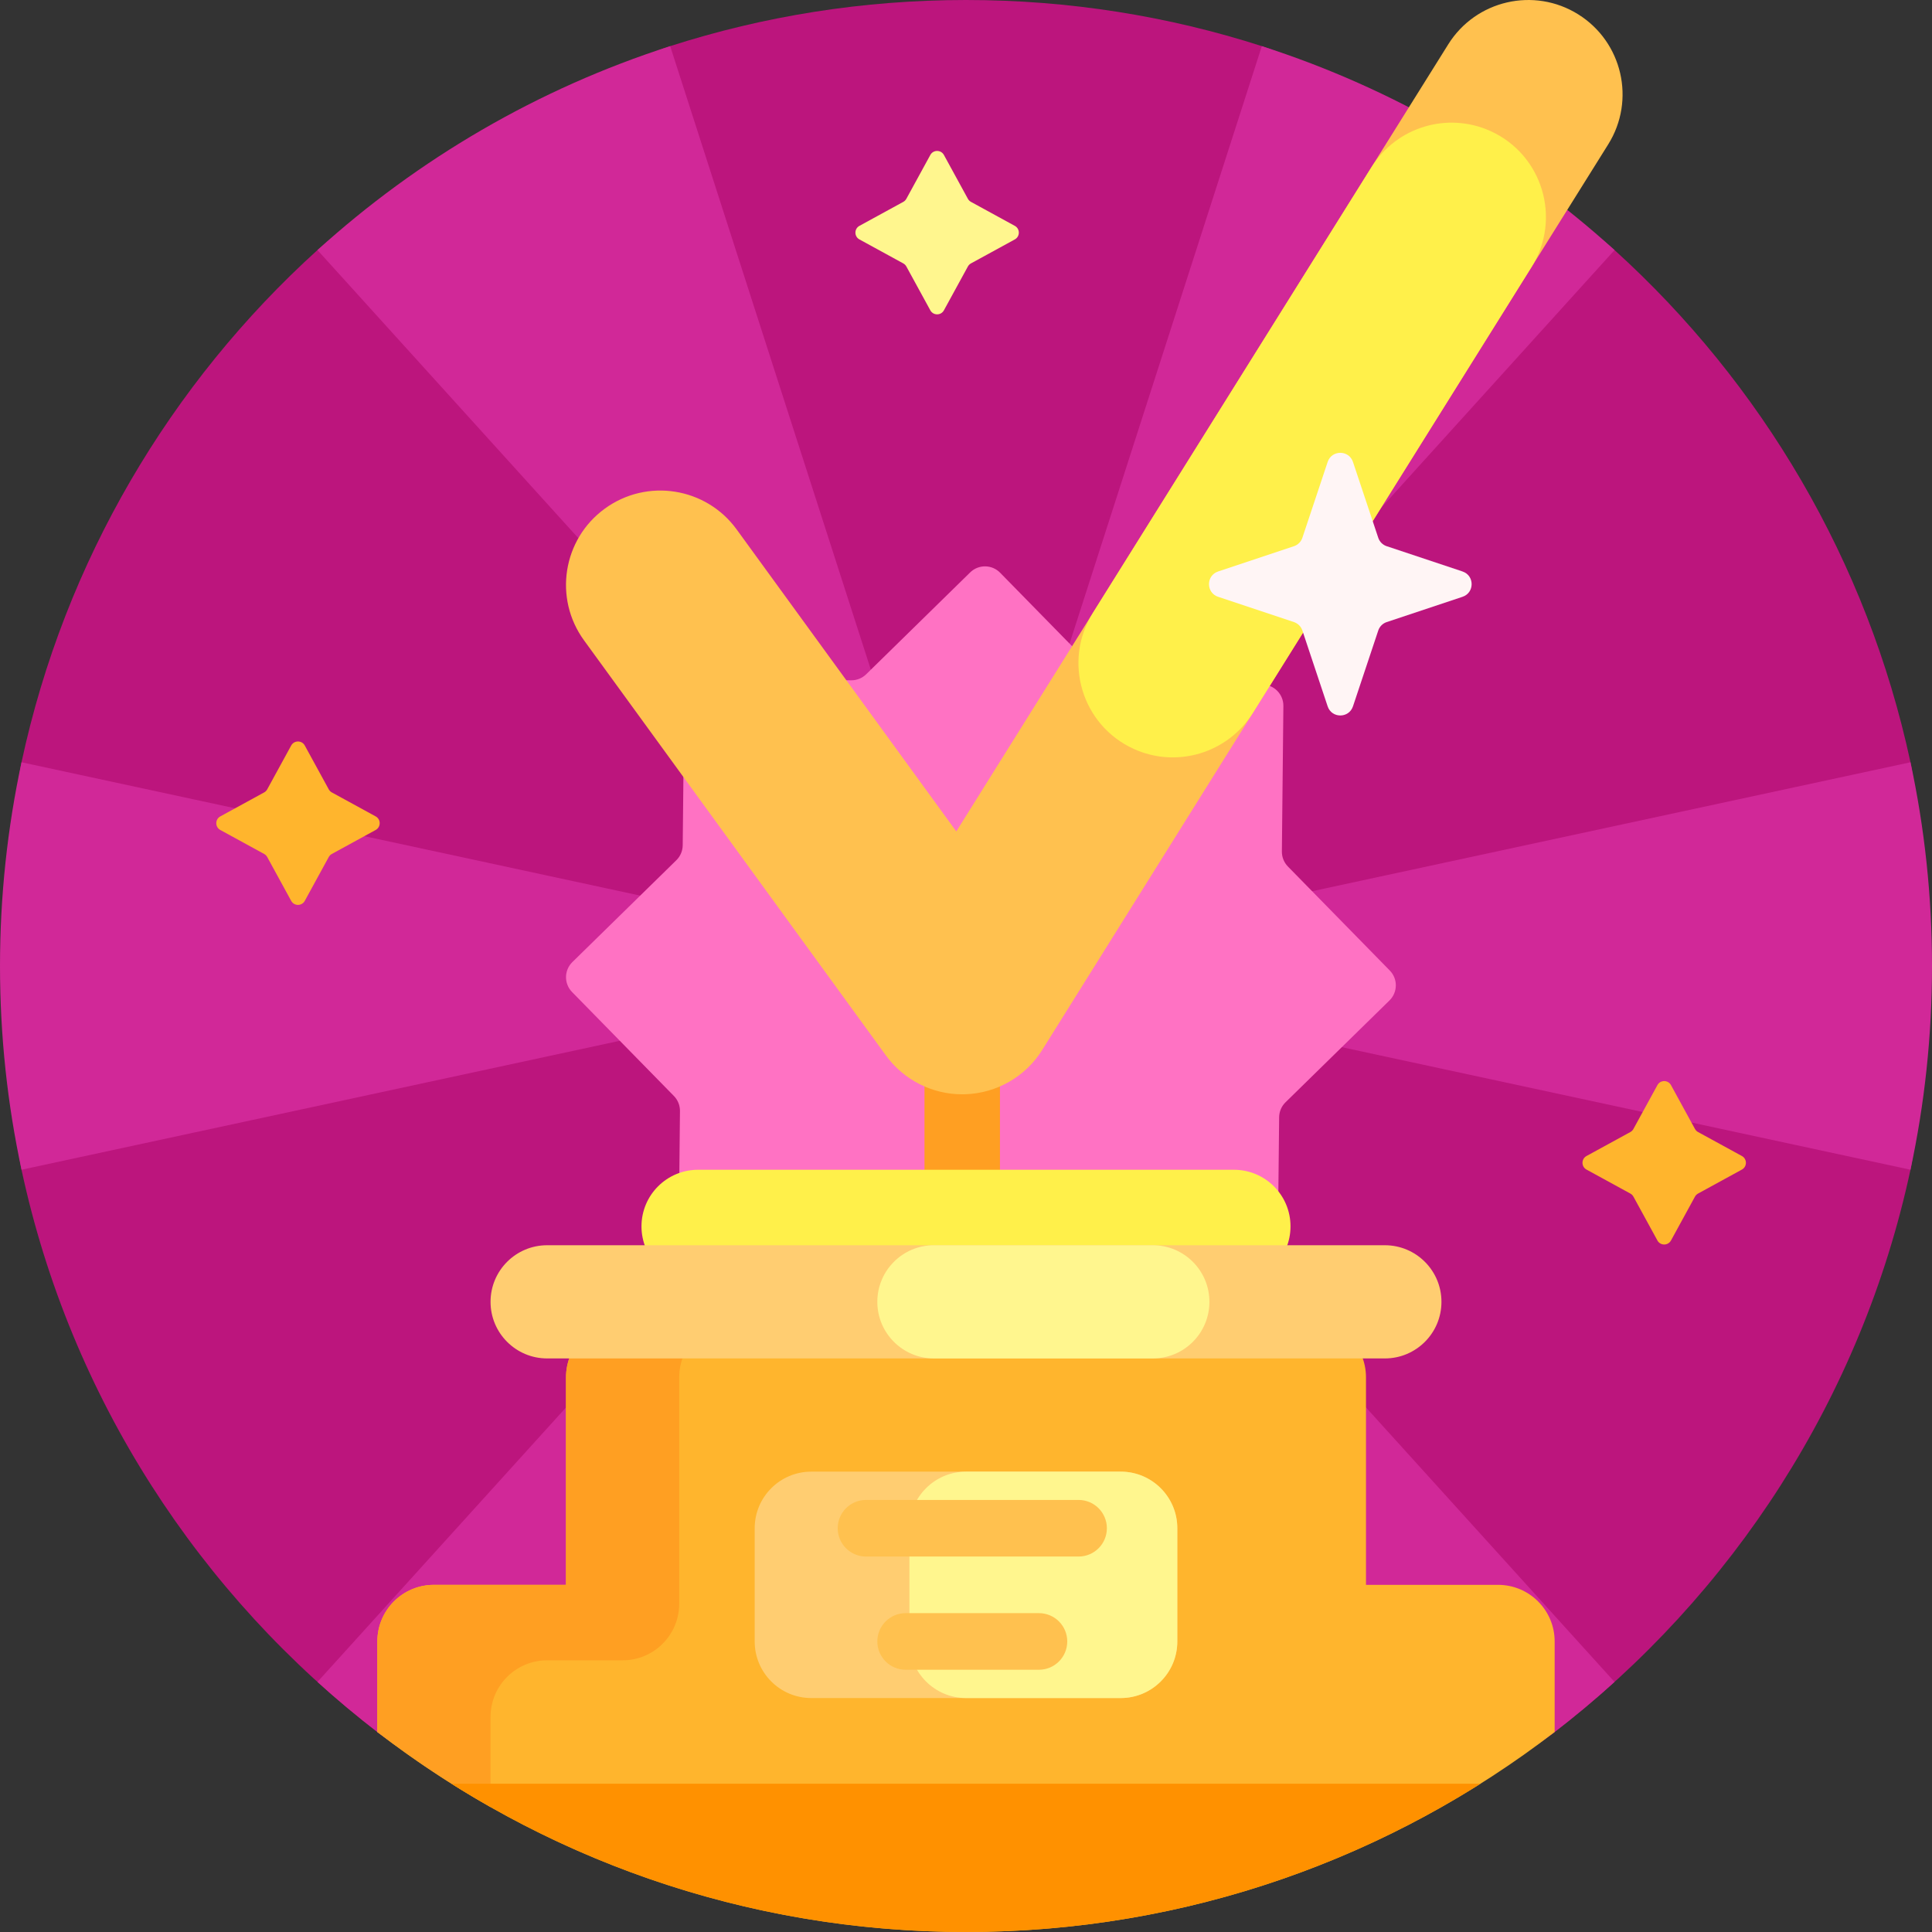<svg xmlns="http://www.w3.org/2000/svg" version="1.1" xmlns:xlink="http://www.w3.org/1999/xlink" xmlns:svgjs="http://svgjs.com/svgjs" width="512" height="512" x="0" y="0" viewBox="0 0 512 512" style="enable-background:new 0 0 512 512" xml:space="preserve" class=""><rect x="0" y="0" width="512" height="512" fill="#333333" stroke="none"/><g><g xmlns="http://www.w3.org/2000/svg"><path d="m5.704 309.992c-3.737-17.406-3.737-90.577 0-107.984 11.441-53.295 39.473-100.43 78.425-135.737 12.583-11.406 74.969-48.097 93.477-54.045 24.706-7.939 51.049-12.226 78.394-12.226 27.347 0 53.692 4.288 78.4 12.228 17.616 5.661 80.214 42.025 93.474 54.045 38.95 35.307 66.981 82.442 78.422 135.735 3.737 17.406 3.737 90.577 0 107.983-12.956 60.352-47.188 112.806-94.46 149.128-2.134 1.64-4.74 2.547-7.432 2.547h-296.94c-2.606 0-5.128-.88-7.195-2.467-47.327-36.324-81.599-88.811-94.565-149.207z" fill="#bc157d" data-original="#bc157d"></path><path d="m506.296 309.991-250.163-53.915 171.739 189.652c-5.297 4.802-10.797 9.385-16.484 13.735-35.201 26.924-86.444 10.939-100.019-31.247l-55.369-172.063-55.322 171.919c-13.598 42.257-64.942 58.289-100.185 31.299-5.644-4.323-11.104-8.875-16.364-13.643l171.739-189.652-250.164 53.915c-3.737-17.406-5.704-35.469-5.704-53.991s1.967-36.585 5.704-53.991l250.163 53.915-171.738-189.653c26.652-24.158 58.416-42.778 93.476-54.044l78.395 243.62 78.395-243.62c35.061 11.266 66.824 29.886 93.476 54.044l-171.738 189.652 250.163-53.915c3.737 17.407 5.704 35.47 5.704 53.992s-1.967 36.585-5.704 53.991z" fill="#d12898" data-original="#d12898" class=""></path><path d="m332.912 340.201-38.565-.398c-1.489-.015-2.924.562-3.988 1.604l-27.551 26.989c-2.216 2.171-5.772 2.134-7.942-.082l-26.989-27.551c-1.042-1.064-2.465-1.67-3.954-1.686l-38.565-.398c-3.102-.032-5.59-2.572-5.558-5.674l.398-38.565c.015-1.489-.562-2.924-1.604-3.988l-26.989-27.551c-2.171-2.216-2.134-5.772.082-7.942l27.551-26.989c1.064-1.042 1.67-2.465 1.686-3.954l.398-38.565c.032-3.102 2.572-5.59 5.674-5.558l38.565.398c1.489.015 2.924-.562 3.988-1.604l27.551-26.989c2.216-2.171 5.772-2.134 7.942.082l26.989 27.551c1.042 1.064 2.465 1.67 3.954 1.686l38.565.398c3.102.032 5.59 2.572 5.558 5.674l-.398 38.565c-.015 1.489.562 2.924 1.604 3.988l26.989 27.551c2.171 2.216 2.134 5.772-.082 7.942l-27.551 26.989c-1.064 1.042-1.67 2.465-1.686 3.954l-.398 38.565c-.032 3.101-2.573 5.59-5.674 5.558z" fill="#ff72c3" data-original="#ff72c3"></path><path d="m264.997 350h-20v-100h20z" fill="#ff9f22" data-original="#ff9f22"></path><path d="m412 435v23.994c-43.189 33.24-97.286 53.006-156 53.006s-112.811-19.766-156-53.006v-23.994c0-8.284 6.716-15 15-15h35v-55c0-8.284 6.716-15 15-15h182c8.284 0 15 6.716 15 15v55h35c8.284 0 15 6.716 15 15z" fill="#ffb52d" data-original="#ffb52d"></path><path d="m130 478.896c-10.483-5.938-20.505-12.595-30-19.902v-23.994c0-8.284 6.716-15 15-15h35v-55c0-8.284 6.716-15 15-15h30c-8.284 0-15 6.716-15 15v60c0 8.284-6.716 15-15 15h-20c-8.284 0-15 6.716-15 15z" fill="#ff9f22" data-original="#ff9f22"></path><path d="m119.648 472.704h272.705c-39.479 24.892-86.234 39.296-136.353 39.296s-96.874-14.404-136.352-39.296z" fill="#ff9100" data-original="#ff9100"></path><path d="m250.147 41.067 6.353 11.616c.188.344.471.627.816.816l11.616 6.353c1.423.778 1.423 2.823 0 3.601l-11.616 6.353c-.344.188-.627.471-.816.816l-6.353 11.616c-.778 1.423-2.823 1.423-3.601 0l-6.353-11.616c-.188-.344-.471-.627-.816-.816l-11.616-6.353c-1.423-.778-1.423-2.823 0-3.601l11.616-6.353c.344-.188.627-.471.816-.816l6.353-11.616c.778-1.423 2.823-1.423 3.601 0z" fill="#fff68e" data-original="#fff68e"></path><path d="m80.77 197.568 6.353 11.616c.188.344.471.627.816.816l11.616 6.353c1.423.778 1.423 2.823 0 3.601l-11.616 6.353c-.344.188-.627.471-.816.816l-6.353 11.617c-.778 1.423-2.823 1.423-3.601 0l-6.353-11.616c-.188-.344-.471-.627-.816-.816l-11.616-6.353c-1.423-.778-1.423-2.823 0-3.601l11.616-6.354c.344-.188.627-.471.816-.816l6.353-11.616c.779-1.424 2.823-1.424 3.601 0zm358.46 90-6.353 11.616c-.188.344-.471.627-.816.816l-11.616 6.353c-1.423.778-1.423 2.823 0 3.601l11.616 6.353c.344.188.627.471.816.816l6.353 11.616c.778 1.423 2.823 1.423 3.601 0l6.353-11.616c.188-.344.471-.627.816-.816l11.616-6.353c1.423-.778 1.423-2.823 0-3.601l-11.616-6.353c-.344-.188-.627-.471-.816-.816l-6.353-11.616c-.778-1.424-2.823-1.424-3.601 0z" fill="#ffb52d" data-original="#ffb52d"></path><path d="m327 340h-142c-8.284 0-15-6.716-15-15 0-8.284 6.716-15 15-15h142c8.284 0 15 6.716 15 15 0 8.284-6.716 15-15 15z" fill="#fff04a" data-original="#fff04a"></path><path d="m297 450h-82c-8.284 0-15-6.716-15-15v-30c0-8.284 6.716-15 15-15h82c8.284 0 15 6.716 15 15v30c0 8.284-6.716 15-15 15zm70-90h-222c-8.284 0-15-6.716-15-15 0-8.284 6.716-15 15-15h222c8.284 0 15 6.716 15 15 0 8.284-6.716 15-15 15z" fill="#ffcd71" data-original="#ffcd71"></path><path d="m297 450h-40.99c-8.284 0-15-6.716-15-15v-30c0-8.284 6.716-15 15-15h40.99c8.284 0 15 6.716 15 15v30c0 8.284-6.716 15-15 15zm8.508-90h-58.007c-8.284 0-15-6.716-15-15 0-8.284 6.716-15 15-15h58.007c8.284 0 15 6.716 15 15 0 8.284-6.715 15-15 15z" fill="#fff68e" data-original="#fff68e"></path><path d="m285.833 412.5h-56.333c-4.142 0-7.5-3.358-7.5-7.5 0-4.142 3.358-7.5 7.5-7.5h56.333c4.142 0 7.5 3.358 7.5 7.5 0 4.142-3.358 7.5-7.5 7.5zm-3.001 22.5c0-4.142-3.358-7.5-7.5-7.5h-35.33c-4.142 0-7.5 3.358-7.5 7.5 0 4.142 3.358 7.5 7.5 7.5h35.33c4.142 0 7.5-3.358 7.5-7.5z" fill="#ffc14f" data-original="#ffc14f"></path><path d="m426.197 38.253-150 240c-4.403 7.046-12.02 11.443-20.323 11.734-.293.011-.587.016-.879.016-7.979 0-15.502-3.813-20.217-10.296l-80-110c-8.121-11.166-5.652-26.802 5.515-34.923 11.164-8.12 26.802-5.652 34.923 5.515l58.213 80.043 130.368-208.589c7.318-11.71 22.745-15.267 34.45-7.95 11.708 7.318 15.267 22.742 7.95 34.45z" fill="#ffc14f" data-original="#ffc14f"></path><path d="m289.604 162.462 73.878-118.205c6.645-10.632 20.138-14.698 31.551-9.507 13.755 6.257 18.858 23.192 10.849 36.007l-73.878 118.205c-6.645 10.632-20.138 14.698-31.551 9.507-13.755-6.257-18.858-23.193-10.849-36.007z" fill="#fff04a" data-original="#fff04a"></path><path d="m351.841 187.187-6.698-20.093c-.352-1.056-1.181-1.885-2.237-2.237l-20.093-6.698c-3.225-1.075-3.225-5.637 0-6.712l20.093-6.698c1.056-.352 1.885-1.181 2.237-2.237l6.698-20.093c1.075-3.225 5.637-3.225 6.712 0l6.698 20.093c.352 1.056 1.181 1.885 2.237 2.237l20.093 6.698c3.225 1.075 3.225 5.637 0 6.712l-20.093 6.698c-1.056.352-1.885 1.181-2.237 2.237l-6.698 20.093c-1.075 3.226-5.637 3.226-6.712 0z" fill="#fff5f5" data-original="#fff5f5"></path></g></g></svg>